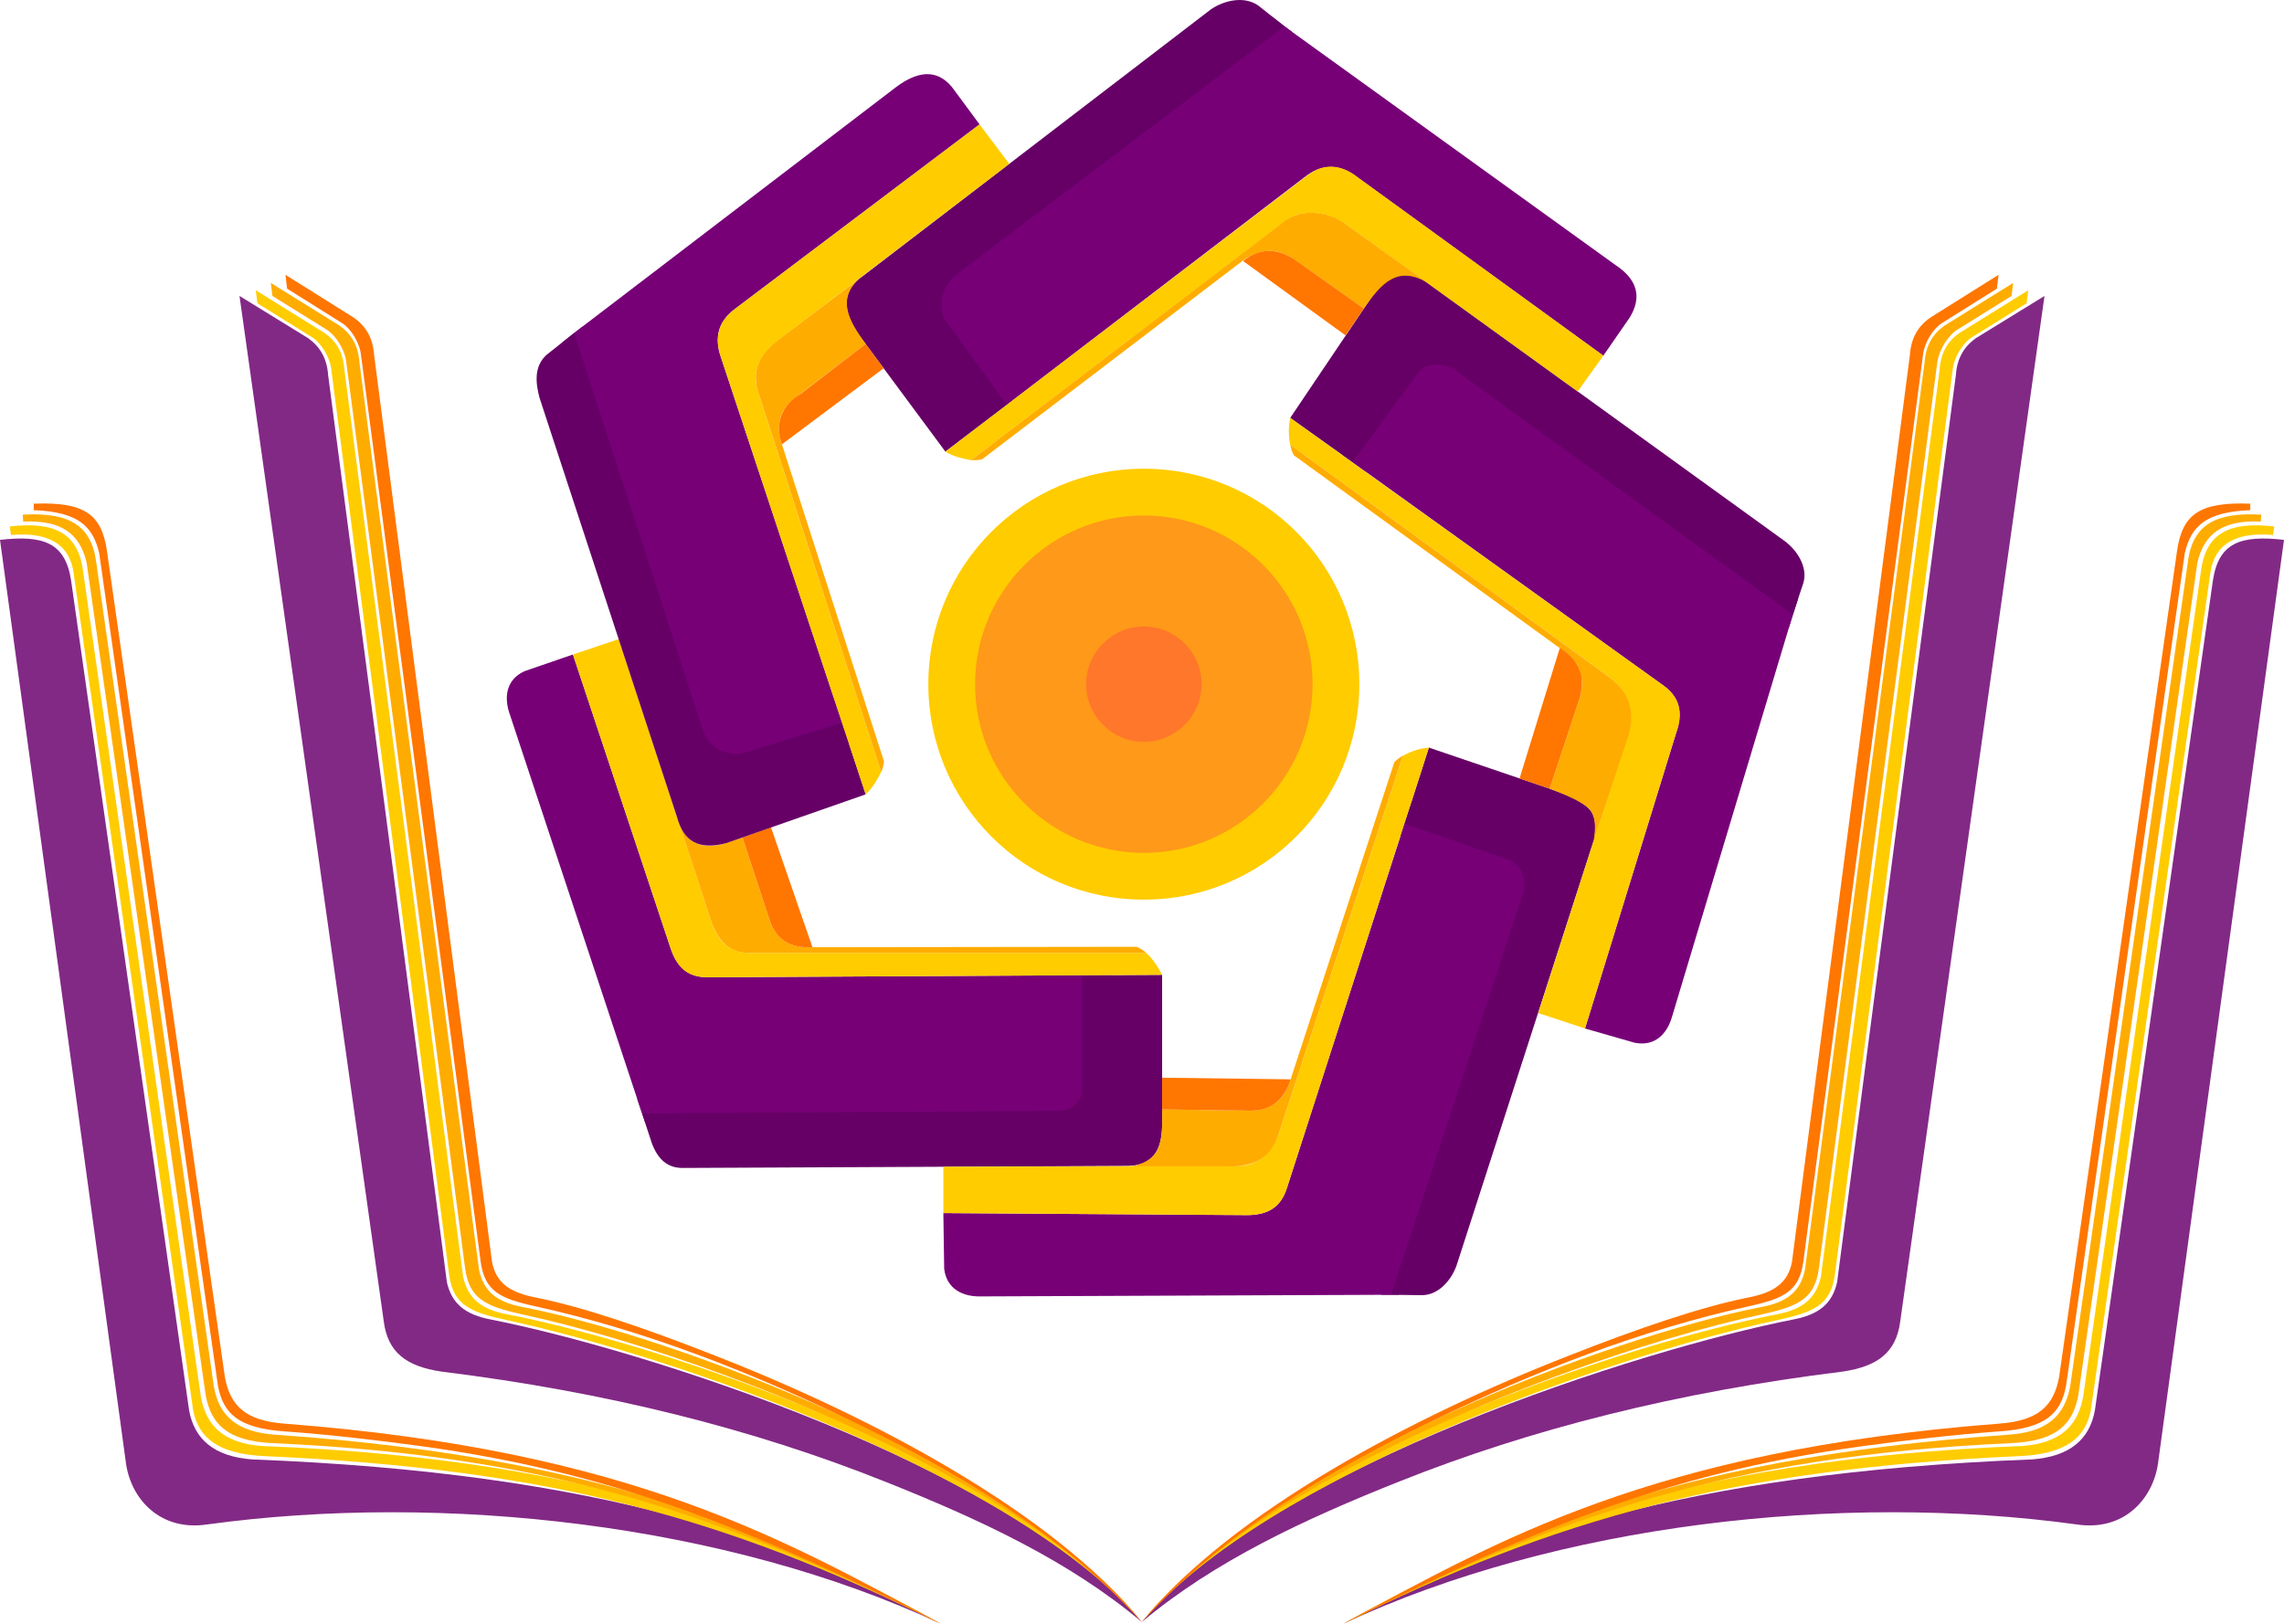 <?xml version="1.0" encoding="UTF-8" standalone="no"?>
<!-- Creator: CorelDRAW -->

<svg
   xml:space="preserve"
   width="5.617in"
   height="3.994in"
   version="1.1"
   style="clip-rule:evenodd;fill-rule:evenodd;image-rendering:optimizeQuality;shape-rendering:geometricPrecision;text-rendering:geometricPrecision"
   viewBox="0 0 5617.001 3993.97"
   id="svg46"
   sodipodi:docname="Universitas Amikom Purwokerto Logo - Koleksilogo.com.svg"
   xmlns:inkscape="http://www.inkscape.org/namespaces/inkscape"
   xmlns:sodipodi="http://sodipodi.sourceforge.net/DTD/sodipodi-0.dtd"
   xmlns="http://www.w3.org/2000/svg"
   xmlns:svg="http://www.w3.org/2000/svg"><sodipodi:namedview
   id="namedview46"
   pagecolor="#ffffff"
   bordercolor="#000000"
   borderopacity="0.25"
   inkscape:showpageshadow="2"
   inkscape:pageopacity="0.0"
   inkscape:pagecheckerboard="0"
   inkscape:deskcolor="#d1d1d1"
   inkscape:document-units="in" />
 <defs
   id="defs1"><style
     type="text/css"
     id="style1">
   <![CDATA[
    .fil0 {fill:#660066}
    .fil1 {fill:#770077}
    .fil7 {fill:#822985}
    .fil4 {fill:#FF7600}
    .fil6 {fill:#FF772A}
    .fil5 {fill:#FF9919}
    .fil3 {fill:#FFAC00}
    .fil2 {fill:#FFCC00}
    .fil8 {fill:#770077;fill-rule:nonzero}
   ]]>
  </style></defs>
 <g
   id="Layer_x0020_1"
   inkscape:label="Layer 1"
   inkscape:groupmode="layer"
   transform="translate(-1408,-2941.03)">
  <g
   id="Universitas_x0020_Amikom_x0020_Purwokerto_x0020_Logo_x0020__x005b_koleksilogo.com_x005d_.cdr"
   inkscape:export-filename="amikom.svg"
   inkscape:export-xdpi="96"
   inkscape:export-ydpi="96">
   <polygon
   class="fil0"
   points="5225,5096 4848,6126 4805,6126 5092,5100 4852,4997 4880,4912 5167,5004 "
   id="polygon1" />
   <path
   class="fil0"
   d="m 4922,4780 -60,187 259,90 c 29,11 44,53 29,92 l -321,977 77,1 c 43,-1 75,-42 86,-79 l 335,-1038 c 6,-10 9,-56 -8,-76 -13,-16 -38,-29 -68,-41 l -32,-12 z"
   id="path1" />
   <path
   class="fil1"
   d="m 4862,4967 -289,896 c -15,48 -47,67 -99,67 l -746,-5 2,137 c 6,50 46,69 90,68 l 1009,-4 321,-977 c 16,-39 0,-81 -29,-92 z"
   id="path2" />
   <polygon
   class="fil0"
   points="3213,4750 3458,4658 3496,4771 3248,4853 3118,4793 2791,3783 2841,3744 "
   id="polygon2" />
   <polygon
   class="fil0"
   points="4142,5712 4010,5713 2994,5700 2975,5644 4007,5604 4007,5340 4142,5340 "
   id="polygon3" />
   <path
   class="fil1"
   d="m 4069,5340 -917,5 c -50,1 -79,-23 -95,-72 l -240,-722 -119,41 c -46,21 -51,65 -36,107 l 325,981 1012,-6 c 42,2 68,-17 70,-50 z"
   id="path3" />
   <path
   class="fil0"
   d="m 4266,5339 -197,1 v 284 c -2,31 -29,52 -70,50 l -1012,6 24,73 c 15,40 39,62 78,61 l 1092,-5 c 58,-1 86,-34 85,-105 z"
   id="path4" />
   <path
   class="fil2"
   d="m 2817,4551 113,-38 222,679 c 14,48 36,88 91,93 h 984 c 15,14 28,32 39,54 l -1114,6 c -47,1 -77,-17 -95,-72 z"
   id="path5" />
   <path
   class="fil3"
   d="m 3079,4969 c 20,47 54,58 98,50 17,-3 35,-11 57,-18 l 67,204 c 15,45 48,69 105,66 l 797,-1 c 9,3 17,9 24,15 h -984 c -48,-3 -75,-38 -91,-93 z"
   id="path6" />
   <path
   class="fil4"
   d="m 3234,5001 70,-25 102,295 c -54,3 -89,-18 -105,-66 z"
   id="path7" />
   <path
   class="fil2"
   d="m 3728,5925 v -114 l 719,-2 c 49,2 85,-26 105,-77 l 306,-932 c 19,-10 39,-18 64,-20 l -349,1083 c -14,45 -45,69 -105,67 z"
   id="path8" />
   <path
   class="fil3"
   d="m 4190,5810 c 30,-5 53,-18 65,-41 11,-24 12,-59 11,-99 l 216,3 c 47,0 84,-22 100,-77 l 255,-780 c 7,-7 13,-12 21,-16 l -306,932 c -23,68 -73,80 -131,78 z"
   id="path9" />
   <path
   class="fil4"
   d="m 4266,5670 v -78 l 316,4 c -15,51 -50,78 -100,77 z"
   id="path10" />
   <path
   class="fil2"
   d="m 4221,4094 c 293,0 530,237 530,530 0,293 -237,530 -530,530 -293,0 -530,-237 -530,-530 0,-293 237,-530 530,-530 z"
   id="path11" />
   <path
   class="fil5"
   d="m 4221,4209 c 229,0 415,186 415,415 0,229 -186,415 -415,415 -229,0 -415,-186 -415,-415 0,-229 186,-415 415,-415 z"
   id="path12" />
   <path
   class="fil0"
   d="m 4581,3969 153,109 164,-221 c 20,-24 66,-26 97,1 l 822,595 26,-78 c 12,-41 -18,-84 -50,-106 l -877,-634 c -47,-33 -93,-21 -135,37 z"
   id="path13" />
   <polygon
   class="fil0"
   points="5807,4486 4936,3856 4769,4103 4708,4059 4879,3808 4944,3777 5830,4414 "
   id="polygon13" />
   <polygon
   class="fil0"
   points="4535,2981 4586,3020 3780,3666 3896,3927 3855,3958 3703,3741 3708,3610 "
   id="polygon14" />
   <path
   class="fil1"
   d="m 4734,4078 763,548 c 41,29 50,65 34,115 l -225,730 122,35 c 50,10 80,-22 92,-64 l 297,-989 -823,-596 c -32,-27 -78,-24 -97,-1 z"
   id="path14" />
   <path
   class="fil2"
   d="m 5306,5471 -115,-38 220,-684 c 20,-54 2,-107 -45,-142 l -785,-572 c -4,-20 -5,-42 0,-66 l 916,657 c 39,27 54,66 32,121 z"
   id="path15" />
   <path
   class="fil3"
   d="m 5327,5010 c 5,-31 8,-65 -16,-84 -20,-16 -55,-31 -92,-45 l 74,-223 c 14,-45 3,-87 -44,-119 l -659,-478 c -5,-9 -7,-16 -9,-26 l 785,572 c 58,43 63,98 44,152 z"
   id="path16" />
   <path
   class="fil4"
   d="m 5219,4881 -74,-25 99,-321 c 28,17 45,39 52,64 4,19 3,38 -3,59 z"
   id="path17" />
   <path
   class="fil0"
   d="m 3733,4052 151,-115 -153,-211 c -15,-26 -8,-82 27,-108 l 809,-612 -64,-51 c -35,-25 -85,-13 -117,9 l -856,656 c -48,32 -53,80 -14,139 z"
   id="path18" />
   <path
   class="fil1"
   d="m 3884,3937 732,-560 c 39,-31 80,-34 122,-6 l 613,445 65,-94 c 31,-51 18,-94 -35,-129 l -814,-587 -809,612 c -5,4 -10,8 -13,13 -11,14 -17,29 -20,44 -3,17 -2,36 6,51 z"
   id="path19" />
   <path
   class="fil2"
   d="m 5351,3816 -63,88 -560,-404 c -49,-37 -111,-50 -158,-16 l -774,589 c -20,-4 -42,-8 -63,-21 l 891,-680 c 37,-29 81,-29 124,6 z"
   id="path20" />
   <path
   class="fil3"
   d="m 4916,3635 c -71,-40 -110,1 -154,65 l -176,-124 c -3,-2 -6,-4 -10,-6 -6,-3 -13,-6 -20,-8 -30,-9 -62,-1 -90,19 l -643,490 c -9,2 -17,2 -27,2 l 761,-580 c 22,-20 48,-28 73,-29 32,0 64,11 87,28 z"
   id="path21" />
   <path
   class="fil4"
   d="m 4762,3700 -45,66 -252,-183 c 43,-35 91,-31 133,1 z"
   id="path22" />
   <path
   class="fil0"
   d="m 3537,4895 -58,-176 -240,73 c -47,12 -90,-16 -103,-58 l -316,-974 -68,54 c -31,28 -27,69 -17,106 l 338,1031 c 16,59 52,82 121,64 z"
   id="path23" />
   <path
   class="fil1"
   d="m 3479,4719 -298,-899 c -17,-48 -7,-87 33,-118 l 603,-455 -68,-92 c -38,-46 -86,-38 -137,0 l -792,605 316,975 c 8,24 23,41 42,51 15,7 38,13 62,6 z"
   id="path24" />
   <path
   class="fil2"
   d="m 3817,3247 73,97 -560,428 c -49,36 -76,77 -58,132 l 303,936 c -9,18 -20,38 -38,55 L 3181,3820 c -10,-28 -11,-58 2,-83 8,-15 22,-29 39,-41 z"
   id="path25" />
   <path
   class="fil3"
   d="m 3523,3625 c -55,49 -33,98 14,162 l -175,134 c -38,29 -46,69 -31,113 l 251,780 c -1,10 -3,17 -7,26 l -299,-924 c -26,-67 6,-108 48,-140 z"
   id="path26" />
   <path
   class="fil4"
   d="m 3537,3787 44,60 -250,187 c -19,-52 1,-98 46,-124 z"
   id="path27" />
   <path
   class="fil6"
   d="m 4221,4482 c 78,0 142,64 142,142 0,78 -64,142 -142,142 -78,0 -142,-64 -142,-142 0,-78 64,-142 142,-142 z"
   id="path28" />
   <path
   class="fil7"
   d="m 1997,3669 169,104 c 29,21 46,49 49,91 98,744 195,1488 292,2231 12,53 45,80 109,92 366,72 1277,358 1600,744 -178,-150 -399,-253 -633,-346 -323,-129 -684,-220 -1089,-270 -89,-13 -132,-49 -142,-122 z"
   id="path29" />
   <path
   class="fil2"
   d="m 2037,3655 169,105 c 29,20 46,48 49,91 97,743 195,1487 292,2231 12,53 44,80 108,92 367,71 1238,354 1561,757 -308,-360 -1142,-652 -1563,-743 -87,-19 -129,-36 -140,-108 L 2223,3852 c -3,-32 -25,-67 -47,-81 l -135,-84 z"
   id="path30" />
   <path
   class="fil3"
   d="m 2074,3637 169,105 c 29,21 46,48 49,91 97,744 196,1487 294,2231 11,53 43,80 107,92 366,71 1199,377 1523,775 -105,-124 -267,-243 -451,-346 -358,-202 -799,-352 -1078,-412 -85,-19 -125,-38 -135,-111 L 2260,3835 c -3,-33 -25,-67 -47,-82 l -135,-84 z"
   id="path31" />
   <path
   class="fil4"
   d="m 2110,3617 169,106 c 29,21 46,49 49,91 97,744 193,1488 290,2231 10,53 46,76 109,88 115,23 271,76 443,144 376,147 824,381 1046,654 -203,-221 -454,-370 -715,-495 -251,-122 -510,-223 -778,-282 -86,-19 -123,-37 -133,-110 L 2296,3816 c -3,-32 -25,-67 -48,-81 l -134,-84 z"
   id="path32" />
   <path
   class="fil7"
   d="m 1408,4269 c 106,-12 161,6 175,101 l 290,2040 c 13,72 62,114 155,121 860,33 1328,201 1693,404 -525,-245 -1221,-324 -1804,-244 -115,17 -186,-62 -199,-149 z"
   id="path33" />
   <path
   class="fil2"
   d="m 1432,4236 c 106,-12 167,13 180,108 l 290,2033 c 13,72 57,114 150,121 859,33 1304,234 1669,437 -525,-260 -956,-380 -1660,-412 -118,-5 -165,-46 -178,-113 L 1589,4350 c -10,-71 -63,-101 -154,-93 z"
   id="path34" />
   <path
   class="fil3"
   d="m 1464,4207 c 106,-6 167,21 180,113 l 290,2032 c 13,72 56,111 149,118 863,60 1262,263 1638,465 -525,-260 -936,-412 -1641,-444 -117,-5 -153,-50 -166,-117 L 1621,4325 c -17,-73 -64,-105 -156,-101 z"
   id="path35" />
   <path
   class="fil4"
   d="m 1491,4180 c 126,-5 167,27 180,116 l 290,2032 c 13,72 52,108 147,115 859,66 1237,290 1613,492 -436,-216 -774,-368 -1280,-437 -103,-14 -221,-28 -334,-36 -113,-8 -150,-44 -163,-112 L 1652,4302 c -15,-65 -50,-102 -161,-106 z"
   id="path36" />
   <path
   class="fil7"
   d="m 6436,3669 -169,104 c -29,21 -46,49 -49,91 -98,744 -195,1488 -292,2231 -12,53 -45,80 -109,92 -366,72 -1277,358 -1601,744 179,-150 400,-253 634,-346 323,-129 684,-220 1089,-270 89,-13 132,-49 142,-122 z"
   id="path37" />
   <path
   class="fil2"
   d="m 6396,3655 -169,105 c -29,20 -46,48 -49,91 -97,743 -195,1487 -292,2231 -12,53 -45,80 -108,92 -367,71 -1238,354 -1562,757 309,-360 1143,-652 1564,-743 87,-19 129,-36 140,-108 l 290,-2228 c 3,-32 25,-67 47,-81 l 135,-84 z"
   id="path38" />
   <path
   class="fil3"
   d="m 6359,3637 -169,105 c -29,21 -46,48 -49,91 -98,744 -196,1487 -294,2231 -11,53 -43,80 -107,92 -366,71 -1199,377 -1524,775 106,-124 268,-243 452,-346 358,-202 799,-352 1078,-412 85,-19 125,-38 135,-111 l 291,-2227 c 4,-33 26,-67 48,-82 l 135,-84 z"
   id="path39" />
   <path
   class="fil4"
   d="m 6323,3617 -169,106 c -29,21 -46,49 -49,91 -97,744 -193,1488 -290,2231 -10,53 -46,76 -109,88 -115,23 -271,76 -443,144 -376,147 -824,381 -1047,654 204,-221 455,-370 715,-495 252,-122 511,-223 779,-282 86,-19 123,-37 133,-110 l 294,-2228 c 3,-32 25,-67 48,-81 l 134,-84 z"
   id="path40" />
   <path
   class="fil7"
   d="m 7025,4269 c -106,-12 -161,6 -175,101 l -290,2040 c -13,72 -62,114 -155,121 -860,33 -1328,201 -1693,404 525,-245 1221,-324 1804,-244 115,17 186,-62 199,-149 z"
   id="path41" />
   <path
   class="fil2"
   d="m 7001,4236 c -106,-12 -167,13 -180,108 l -290,2033 c -13,72 -57,114 -150,121 -859,33 -1304,234 -1669,437 525,-260 956,-380 1660,-412 118,-5 165,-46 178,-113 l 294,-2060 c 10,-71 63,-101 154,-93 z"
   id="path42" />
   <path
   class="fil3"
   d="m 6969,4207 c -107,-6 -167,21 -180,113 l -290,2032 c -14,72 -56,111 -149,118 -863,60 -1262,263 -1638,465 525,-260 936,-412 1641,-444 117,-5 153,-50 166,-117 l 293,-2049 c 17,-73 64,-105 156,-101 z"
   id="path43" />
   <path
   class="fil4"
   d="m 6942,4180 c -126,-5 -167,27 -180,116 l -290,2032 c -13,72 -52,108 -148,115 -858,66 -1236,290 -1612,492 436,-216 774,-368 1279,-437 104,-14 222,-28 335,-36 113,-8 150,-44 163,-112 l 292,-2048 c 15,-65 50,-102 161,-106 z"
   id="path44" />
   
   
  </g>
 </g>
</svg>
